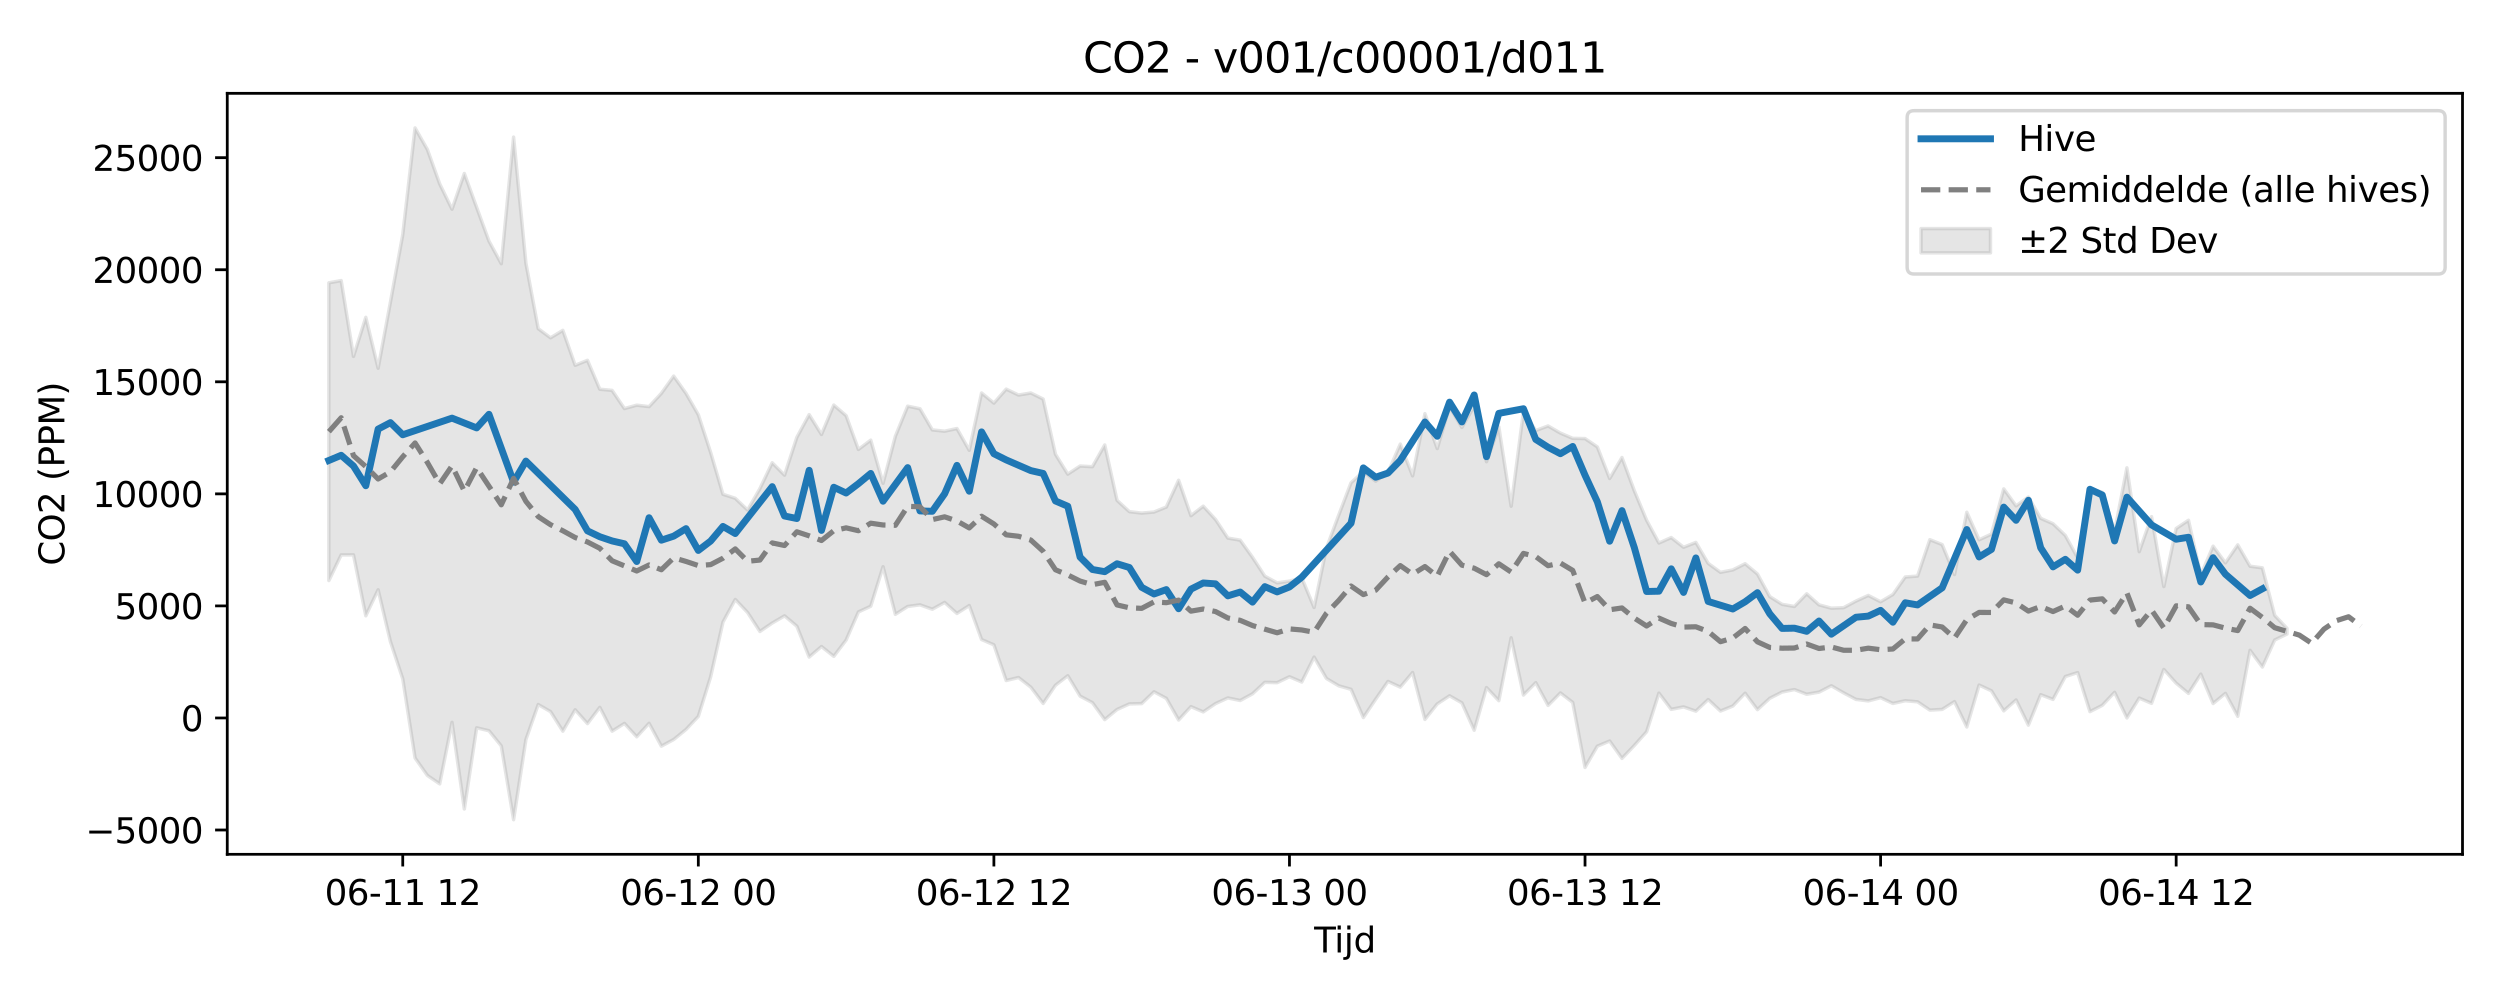 <?xml version="1.0" encoding="utf-8" standalone="no"?>
<!DOCTYPE svg PUBLIC "-//W3C//DTD SVG 1.1//EN"
  "http://www.w3.org/Graphics/SVG/1.1/DTD/svg11.dtd">
<svg xmlns:xlink="http://www.w3.org/1999/xlink" width="720pt" height="288pt" viewBox="0 0 720 288" xmlns="http://www.w3.org/2000/svg" version="1.1">
 <defs>
  <style type="text/css">*{stroke-linejoin: round; stroke-linecap: butt}</style>
 </defs>
 <g id="figure_1">
  <g id="patch_1">
   <path d="M 0 288 
L 720 288 
L 720 0 
L 0 0 
z
" style="fill: #ffffff"/>
  </g>
  <g id="axes_1">
   <g id="patch_2">
    <path d="M 65.45 246.04 
L 709.2 246.04 
L 709.2 26.88 
L 65.45 26.88 
z
" style="fill: #ffffff"/>
   </g>
   <g id="FillBetweenPolyCollection_1">
    <defs>
     <path id="m7cdf969a6c" d="M 94.711 -206.548 
L 94.711 -120.8 
L 98.258 -128.179 
L 101.805 -128.191 
L 105.352 -110.651 
L 108.899 -118.142 
L 112.446 -103.223 
L 115.992 -92.496 
L 119.539 -69.696 
L 123.086 -64.666 
L 126.633 -62.239 
L 130.18 -79.957 
L 133.727 -55.011 
L 137.273 -78.392 
L 140.82 -77.546 
L 144.367 -73.177 
L 147.914 -51.922 
L 151.461 -75.005 
L 155.008 -85.092 
L 158.554 -83.055 
L 162.101 -77.421 
L 165.648 -83.582 
L 169.195 -79.598 
L 172.742 -84.281 
L 176.288 -77.422 
L 179.835 -79.65 
L 183.382 -75.801 
L 186.929 -79.687 
L 190.476 -73.108 
L 194.023 -75.015 
L 197.569 -77.904 
L 201.116 -81.676 
L 204.663 -93.076 
L 208.21 -108.819 
L 211.757 -115.348 
L 215.304 -111.6 
L 218.85 -106.134 
L 222.397 -108.563 
L 225.944 -110.634 
L 229.491 -107.655 
L 233.038 -98.771 
L 236.585 -101.799 
L 240.131 -98.973 
L 243.678 -103.654 
L 247.225 -111.756 
L 250.772 -113.401 
L 254.319 -124.785 
L 257.866 -111.068 
L 261.412 -113.334 
L 264.959 -113.804 
L 268.506 -112.538 
L 272.053 -114.497 
L 275.6 -111.329 
L 279.147 -113.607 
L 282.693 -103.821 
L 286.24 -102.284 
L 289.787 -92.008 
L 293.334 -92.876 
L 296.881 -90.093 
L 300.428 -85.402 
L 303.974 -90.636 
L 307.521 -93.378 
L 311.068 -87.522 
L 314.615 -85.632 
L 318.162 -80.746 
L 321.709 -83.663 
L 325.255 -85.271 
L 328.802 -85.357 
L 332.349 -88.766 
L 335.896 -86.881 
L 339.443 -80.635 
L 342.99 -84.491 
L 346.536 -82.972 
L 350.083 -85.366 
L 353.63 -87 
L 357.177 -86.248 
L 360.724 -88.186 
L 364.271 -91.486 
L 367.817 -91.389 
L 371.364 -93.098 
L 374.911 -91.574 
L 378.458 -98.756 
L 382.005 -92.606 
L 385.552 -90.483 
L 389.098 -89.475 
L 392.645 -81.348 
L 396.192 -86.618 
L 399.739 -91.746 
L 403.286 -90.106 
L 406.833 -94.311 
L 410.379 -80.805 
L 413.926 -85.263 
L 417.473 -87.609 
L 421.02 -85.578 
L 424.567 -77.693 
L 428.114 -89.977 
L 431.66 -86.204 
L 435.207 -104.304 
L 438.754 -87.82 
L 442.301 -91.394 
L 445.848 -84.835 
L 449.395 -88.432 
L 452.941 -85.7 
L 456.488 -66.972 
L 460.035 -73.099 
L 463.582 -74.588 
L 467.129 -69.575 
L 470.676 -73.289 
L 474.222 -77.248 
L 477.769 -88.371 
L 481.316 -83.703 
L 484.863 -84.409 
L 488.41 -83.189 
L 491.957 -86.527 
L 495.503 -83.218 
L 499.05 -84.656 
L 502.597 -88.35 
L 506.144 -83.623 
L 509.691 -86.891 
L 513.238 -88.692 
L 516.784 -89.407 
L 520.331 -88.053 
L 523.878 -88.665 
L 527.425 -90.502 
L 530.972 -88.451 
L 534.519 -86.572 
L 538.065 -86.134 
L 541.612 -87.073 
L 545.159 -85.397 
L 548.706 -86.187 
L 552.253 -85.878 
L 555.8 -83.484 
L 559.346 -83.688 
L 562.893 -85.928 
L 566.44 -78.631 
L 569.987 -90.707 
L 573.534 -89.044 
L 577.081 -83.277 
L 580.627 -86.411 
L 584.174 -79.164 
L 587.721 -87.936 
L 591.268 -86.571 
L 594.815 -93.152 
L 598.362 -94.295 
L 601.908 -83.046 
L 605.455 -84.855 
L 609.002 -88.618 
L 612.549 -81.233 
L 616.096 -86.949 
L 619.642 -85.446 
L 623.189 -95.197 
L 626.736 -91.247 
L 630.283 -88.304 
L 633.83 -93.85 
L 637.377 -85.386 
L 640.923 -88.304 
L 644.47 -81.705 
L 648.017 -100.707 
L 651.564 -95.895 
L 655.111 -103.669 
L 658.658 -105.406 
L 658.658 -107.022 
L 658.658 -107.022 
L 655.111 -110.78 
L 651.564 -124.462 
L 648.017 -124.931 
L 644.47 -131.077 
L 640.923 -125.889 
L 637.377 -130.694 
L 633.83 -122.388 
L 630.283 -138.171 
L 626.736 -135.795 
L 623.189 -119.069 
L 619.642 -139.202 
L 616.096 -129.117 
L 612.549 -153.267 
L 609.002 -134.886 
L 605.455 -146.214 
L 601.908 -147.319 
L 598.362 -127.331 
L 594.815 -133.791 
L 591.268 -137.175 
L 587.721 -138.72 
L 584.174 -144.853 
L 580.627 -142.309 
L 577.081 -147.201 
L 573.534 -134.181 
L 569.987 -132.539 
L 566.44 -140.478 
L 562.893 -122.538 
L 559.346 -131.161 
L 555.8 -132.576 
L 552.253 -122.087 
L 548.706 -121.831 
L 545.159 -116.787 
L 541.612 -114.694 
L 538.065 -116.516 
L 534.519 -114.887 
L 530.972 -112.994 
L 527.425 -112.845 
L 523.878 -113.803 
L 520.331 -116.991 
L 516.784 -113.332 
L 513.238 -113.952 
L 509.691 -116.184 
L 506.144 -122.692 
L 502.597 -125.651 
L 499.05 -123.862 
L 495.503 -123.166 
L 491.957 -125.756 
L 488.41 -131.785 
L 484.863 -130.392 
L 481.316 -133.187 
L 477.769 -131.608 
L 474.222 -138.177 
L 470.676 -146.69 
L 467.129 -156.242 
L 463.582 -150.199 
L 460.035 -159.289 
L 456.488 -161.694 
L 452.941 -161.756 
L 449.395 -163.275 
L 445.848 -165.325 
L 442.301 -164.01 
L 438.754 -169.422 
L 435.207 -142.202 
L 431.66 -165.053 
L 428.114 -155.017 
L 424.567 -171.021 
L 421.02 -164.895 
L 417.473 -170.874 
L 413.926 -158.816 
L 410.379 -168.862 
L 406.833 -150.949 
L 403.286 -160.112 
L 399.739 -151.943 
L 396.192 -149.424 
L 392.645 -152.175 
L 389.098 -148.973 
L 385.552 -139.644 
L 382.005 -130.139 
L 378.458 -113.05 
L 374.911 -121.568 
L 371.364 -120.645 
L 367.817 -120.138 
L 364.271 -122.066 
L 360.724 -127.492 
L 357.177 -132.432 
L 353.63 -133.031 
L 350.083 -138.377 
L 346.536 -142.223 
L 342.99 -139.486 
L 339.443 -149.693 
L 335.896 -141.977 
L 332.349 -140.536 
L 328.802 -140.228 
L 325.255 -140.643 
L 321.709 -143.904 
L 318.162 -159.85 
L 314.615 -153.591 
L 311.068 -153.787 
L 307.521 -151.448 
L 303.974 -157.179 
L 300.428 -173.07 
L 296.881 -174.824 
L 293.334 -174.232 
L 289.787 -175.935 
L 286.24 -171.914 
L 282.693 -174.825 
L 279.147 -158.313 
L 275.6 -164.585 
L 272.053 -163.812 
L 268.506 -164.189 
L 264.959 -170.283 
L 261.412 -171.023 
L 257.866 -162.359 
L 254.319 -148.821 
L 250.772 -161.242 
L 247.225 -158.556 
L 243.678 -168.297 
L 240.131 -171.347 
L 236.585 -162.874 
L 233.038 -168.583 
L 229.491 -162.036 
L 225.944 -151.157 
L 222.397 -154.72 
L 218.85 -147.27 
L 215.304 -141.106 
L 211.757 -144.491 
L 208.21 -145.648 
L 204.663 -157.707 
L 201.116 -168.566 
L 197.569 -174.713 
L 194.023 -179.682 
L 190.476 -174.726 
L 186.929 -170.892 
L 183.382 -171.31 
L 179.835 -170.341 
L 176.288 -175.572 
L 172.742 -175.903 
L 169.195 -184.232 
L 165.648 -182.8 
L 162.101 -192.86 
L 158.554 -190.712 
L 155.008 -193.347 
L 151.461 -212.213 
L 147.914 -248.52 
L 144.367 -212.056 
L 140.82 -218.574 
L 137.273 -228.282 
L 133.727 -238.042 
L 130.18 -227.746 
L 126.633 -235.054 
L 123.086 -244.946 
L 119.539 -251.158 
L 115.992 -220.424 
L 112.446 -201.003 
L 108.899 -181.959 
L 105.352 -196.606 
L 101.805 -185.353 
L 98.258 -207.194 
L 94.711 -206.548 
z
" style="stroke: #808080; stroke-opacity: 0.2"/>
    </defs>
    <g clip-path="url(#p8b5af8d4a7)">
     <use xlink:href="#m7cdf969a6c" x="0" y="288" style="fill: #808080; fill-opacity: 0.2; stroke: #808080; stroke-opacity: 0.2"/>
    </g>
   </g>
   <g id="matplotlib.axis_1">
    <g id="xtick_1">
     <g id="line2d_1">
      <defs>
       <path id="mde2d98ee9d" d="M 0 0 
L 0 3.5 
" style="stroke: #000000; stroke-width: 0.8"/>
      </defs>
      <g>
       <use xlink:href="#mde2d98ee9d" x="115.992" y="246.04" style="stroke: #000000; stroke-width: 0.8"/>
      </g>
     </g>
     <g id="text_1">
      <!-- 06-11 12 -->
      <g transform="translate(93.512 260.638) scale(0.1 -0.1)">
       <defs>
        <path id="DejaVuSans-30" d="M 2034 4250 
Q 1547 4250 1301 3770 
Q 1056 3291 1056 2328 
Q 1056 1369 1301 889 
Q 1547 409 2034 409 
Q 2525 409 2770 889 
Q 3016 1369 3016 2328 
Q 3016 3291 2770 3770 
Q 2525 4250 2034 4250 
z
M 2034 4750 
Q 2819 4750 3233 4129 
Q 3647 3509 3647 2328 
Q 3647 1150 3233 529 
Q 2819 -91 2034 -91 
Q 1250 -91 836 529 
Q 422 1150 422 2328 
Q 422 3509 836 4129 
Q 1250 4750 2034 4750 
z
" transform="scale(0.016)"/>
        <path id="DejaVuSans-36" d="M 2113 2584 
Q 1688 2584 1439 2293 
Q 1191 2003 1191 1497 
Q 1191 994 1439 701 
Q 1688 409 2113 409 
Q 2538 409 2786 701 
Q 3034 994 3034 1497 
Q 3034 2003 2786 2293 
Q 2538 2584 2113 2584 
z
M 3366 4563 
L 3366 3988 
Q 3128 4100 2886 4159 
Q 2644 4219 2406 4219 
Q 1781 4219 1451 3797 
Q 1122 3375 1075 2522 
Q 1259 2794 1537 2939 
Q 1816 3084 2150 3084 
Q 2853 3084 3261 2657 
Q 3669 2231 3669 1497 
Q 3669 778 3244 343 
Q 2819 -91 2113 -91 
Q 1303 -91 875 529 
Q 447 1150 447 2328 
Q 447 3434 972 4092 
Q 1497 4750 2381 4750 
Q 2619 4750 2861 4703 
Q 3103 4656 3366 4563 
z
" transform="scale(0.016)"/>
        <path id="DejaVuSans-2d" d="M 313 2009 
L 1997 2009 
L 1997 1497 
L 313 1497 
L 313 2009 
z
" transform="scale(0.016)"/>
        <path id="DejaVuSans-31" d="M 794 531 
L 1825 531 
L 1825 4091 
L 703 3866 
L 703 4441 
L 1819 4666 
L 2450 4666 
L 2450 531 
L 3481 531 
L 3481 0 
L 794 0 
L 794 531 
z
" transform="scale(0.016)"/>
        <path id="DejaVuSans-20" transform="scale(0.016)"/>
        <path id="DejaVuSans-32" d="M 1228 531 
L 3431 531 
L 3431 0 
L 469 0 
L 469 531 
Q 828 903 1448 1529 
Q 2069 2156 2228 2338 
Q 2531 2678 2651 2914 
Q 2772 3150 2772 3378 
Q 2772 3750 2511 3984 
Q 2250 4219 1831 4219 
Q 1534 4219 1204 4116 
Q 875 4013 500 3803 
L 500 4441 
Q 881 4594 1212 4672 
Q 1544 4750 1819 4750 
Q 2544 4750 2975 4387 
Q 3406 4025 3406 3419 
Q 3406 3131 3298 2873 
Q 3191 2616 2906 2266 
Q 2828 2175 2409 1742 
Q 1991 1309 1228 531 
z
" transform="scale(0.016)"/>
       </defs>
       <use xlink:href="#DejaVuSans-30"/>
       <use xlink:href="#DejaVuSans-36" transform="translate(63.623 0)"/>
       <use xlink:href="#DejaVuSans-2d" transform="translate(127.246 0)"/>
       <use xlink:href="#DejaVuSans-31" transform="translate(163.33 0)"/>
       <use xlink:href="#DejaVuSans-31" transform="translate(226.953 0)"/>
       <use xlink:href="#DejaVuSans-20" transform="translate(290.576 0)"/>
       <use xlink:href="#DejaVuSans-31" transform="translate(322.363 0)"/>
       <use xlink:href="#DejaVuSans-32" transform="translate(385.986 0)"/>
      </g>
     </g>
    </g>
    <g id="xtick_2">
     <g id="line2d_2">
      <g>
       <use xlink:href="#mde2d98ee9d" x="201.116" y="246.04" style="stroke: #000000; stroke-width: 0.8"/>
      </g>
     </g>
     <g id="text_2">
      <!-- 06-12 00 -->
      <g transform="translate(178.636 260.638) scale(0.1 -0.1)">
       <use xlink:href="#DejaVuSans-30"/>
       <use xlink:href="#DejaVuSans-36" transform="translate(63.623 0)"/>
       <use xlink:href="#DejaVuSans-2d" transform="translate(127.246 0)"/>
       <use xlink:href="#DejaVuSans-31" transform="translate(163.33 0)"/>
       <use xlink:href="#DejaVuSans-32" transform="translate(226.953 0)"/>
       <use xlink:href="#DejaVuSans-20" transform="translate(290.576 0)"/>
       <use xlink:href="#DejaVuSans-30" transform="translate(322.363 0)"/>
       <use xlink:href="#DejaVuSans-30" transform="translate(385.986 0)"/>
      </g>
     </g>
    </g>
    <g id="xtick_3">
     <g id="line2d_3">
      <g>
       <use xlink:href="#mde2d98ee9d" x="286.24" y="246.04" style="stroke: #000000; stroke-width: 0.8"/>
      </g>
     </g>
     <g id="text_3">
      <!-- 06-12 12 -->
      <g transform="translate(263.76 260.638) scale(0.1 -0.1)">
       <use xlink:href="#DejaVuSans-30"/>
       <use xlink:href="#DejaVuSans-36" transform="translate(63.623 0)"/>
       <use xlink:href="#DejaVuSans-2d" transform="translate(127.246 0)"/>
       <use xlink:href="#DejaVuSans-31" transform="translate(163.33 0)"/>
       <use xlink:href="#DejaVuSans-32" transform="translate(226.953 0)"/>
       <use xlink:href="#DejaVuSans-20" transform="translate(290.576 0)"/>
       <use xlink:href="#DejaVuSans-31" transform="translate(322.363 0)"/>
       <use xlink:href="#DejaVuSans-32" transform="translate(385.986 0)"/>
      </g>
     </g>
    </g>
    <g id="xtick_4">
     <g id="line2d_4">
      <g>
       <use xlink:href="#mde2d98ee9d" x="371.364" y="246.04" style="stroke: #000000; stroke-width: 0.8"/>
      </g>
     </g>
     <g id="text_4">
      <!-- 06-13 00 -->
      <g transform="translate(348.884 260.638) scale(0.1 -0.1)">
       <defs>
        <path id="DejaVuSans-33" d="M 2597 2516 
Q 3050 2419 3304 2112 
Q 3559 1806 3559 1356 
Q 3559 666 3084 287 
Q 2609 -91 1734 -91 
Q 1441 -91 1130 -33 
Q 819 25 488 141 
L 488 750 
Q 750 597 1062 519 
Q 1375 441 1716 441 
Q 2309 441 2620 675 
Q 2931 909 2931 1356 
Q 2931 1769 2642 2001 
Q 2353 2234 1838 2234 
L 1294 2234 
L 1294 2753 
L 1863 2753 
Q 2328 2753 2575 2939 
Q 2822 3125 2822 3475 
Q 2822 3834 2567 4026 
Q 2313 4219 1838 4219 
Q 1578 4219 1281 4162 
Q 984 4106 628 3988 
L 628 4550 
Q 988 4650 1302 4700 
Q 1616 4750 1894 4750 
Q 2613 4750 3031 4423 
Q 3450 4097 3450 3541 
Q 3450 3153 3228 2886 
Q 3006 2619 2597 2516 
z
" transform="scale(0.016)"/>
       </defs>
       <use xlink:href="#DejaVuSans-30"/>
       <use xlink:href="#DejaVuSans-36" transform="translate(63.623 0)"/>
       <use xlink:href="#DejaVuSans-2d" transform="translate(127.246 0)"/>
       <use xlink:href="#DejaVuSans-31" transform="translate(163.33 0)"/>
       <use xlink:href="#DejaVuSans-33" transform="translate(226.953 0)"/>
       <use xlink:href="#DejaVuSans-20" transform="translate(290.576 0)"/>
       <use xlink:href="#DejaVuSans-30" transform="translate(322.363 0)"/>
       <use xlink:href="#DejaVuSans-30" transform="translate(385.986 0)"/>
      </g>
     </g>
    </g>
    <g id="xtick_5">
     <g id="line2d_5">
      <g>
       <use xlink:href="#mde2d98ee9d" x="456.488" y="246.04" style="stroke: #000000; stroke-width: 0.8"/>
      </g>
     </g>
     <g id="text_5">
      <!-- 06-13 12 -->
      <g transform="translate(434.008 260.638) scale(0.1 -0.1)">
       <use xlink:href="#DejaVuSans-30"/>
       <use xlink:href="#DejaVuSans-36" transform="translate(63.623 0)"/>
       <use xlink:href="#DejaVuSans-2d" transform="translate(127.246 0)"/>
       <use xlink:href="#DejaVuSans-31" transform="translate(163.33 0)"/>
       <use xlink:href="#DejaVuSans-33" transform="translate(226.953 0)"/>
       <use xlink:href="#DejaVuSans-20" transform="translate(290.576 0)"/>
       <use xlink:href="#DejaVuSans-31" transform="translate(322.363 0)"/>
       <use xlink:href="#DejaVuSans-32" transform="translate(385.986 0)"/>
      </g>
     </g>
    </g>
    <g id="xtick_6">
     <g id="line2d_6">
      <g>
       <use xlink:href="#mde2d98ee9d" x="541.612" y="246.04" style="stroke: #000000; stroke-width: 0.8"/>
      </g>
     </g>
     <g id="text_6">
      <!-- 06-14 00 -->
      <g transform="translate(519.132 260.638) scale(0.1 -0.1)">
       <defs>
        <path id="DejaVuSans-34" d="M 2419 4116 
L 825 1625 
L 2419 1625 
L 2419 4116 
z
M 2253 4666 
L 3047 4666 
L 3047 1625 
L 3713 1625 
L 3713 1100 
L 3047 1100 
L 3047 0 
L 2419 0 
L 2419 1100 
L 313 1100 
L 313 1709 
L 2253 4666 
z
" transform="scale(0.016)"/>
       </defs>
       <use xlink:href="#DejaVuSans-30"/>
       <use xlink:href="#DejaVuSans-36" transform="translate(63.623 0)"/>
       <use xlink:href="#DejaVuSans-2d" transform="translate(127.246 0)"/>
       <use xlink:href="#DejaVuSans-31" transform="translate(163.33 0)"/>
       <use xlink:href="#DejaVuSans-34" transform="translate(226.953 0)"/>
       <use xlink:href="#DejaVuSans-20" transform="translate(290.576 0)"/>
       <use xlink:href="#DejaVuSans-30" transform="translate(322.363 0)"/>
       <use xlink:href="#DejaVuSans-30" transform="translate(385.986 0)"/>
      </g>
     </g>
    </g>
    <g id="xtick_7">
     <g id="line2d_7">
      <g>
       <use xlink:href="#mde2d98ee9d" x="626.736" y="246.04" style="stroke: #000000; stroke-width: 0.8"/>
      </g>
     </g>
     <g id="text_7">
      <!-- 06-14 12 -->
      <g transform="translate(604.256 260.638) scale(0.1 -0.1)">
       <use xlink:href="#DejaVuSans-30"/>
       <use xlink:href="#DejaVuSans-36" transform="translate(63.623 0)"/>
       <use xlink:href="#DejaVuSans-2d" transform="translate(127.246 0)"/>
       <use xlink:href="#DejaVuSans-31" transform="translate(163.33 0)"/>
       <use xlink:href="#DejaVuSans-34" transform="translate(226.953 0)"/>
       <use xlink:href="#DejaVuSans-20" transform="translate(290.576 0)"/>
       <use xlink:href="#DejaVuSans-31" transform="translate(322.363 0)"/>
       <use xlink:href="#DejaVuSans-32" transform="translate(385.986 0)"/>
      </g>
     </g>
    </g>
    <g id="text_8">
     <!-- Tijd -->
     <g transform="translate(378.475 274.317) scale(0.1 -0.1)">
      <defs>
       <path id="DejaVuSans-54" d="M -19 4666 
L 3928 4666 
L 3928 4134 
L 2272 4134 
L 2272 0 
L 1638 0 
L 1638 4134 
L -19 4134 
L -19 4666 
z
" transform="scale(0.016)"/>
       <path id="DejaVuSans-69" d="M 603 3500 
L 1178 3500 
L 1178 0 
L 603 0 
L 603 3500 
z
M 603 4863 
L 1178 4863 
L 1178 4134 
L 603 4134 
L 603 4863 
z
" transform="scale(0.016)"/>
       <path id="DejaVuSans-6a" d="M 603 3500 
L 1178 3500 
L 1178 -63 
Q 1178 -731 923 -1031 
Q 669 -1331 103 -1331 
L -116 -1331 
L -116 -844 
L 38 -844 
Q 366 -844 484 -692 
Q 603 -541 603 -63 
L 603 3500 
z
M 603 4863 
L 1178 4863 
L 1178 4134 
L 603 4134 
L 603 4863 
z
" transform="scale(0.016)"/>
       <path id="DejaVuSans-64" d="M 2906 2969 
L 2906 4863 
L 3481 4863 
L 3481 0 
L 2906 0 
L 2906 525 
Q 2725 213 2448 61 
Q 2172 -91 1784 -91 
Q 1150 -91 751 415 
Q 353 922 353 1747 
Q 353 2572 751 3078 
Q 1150 3584 1784 3584 
Q 2172 3584 2448 3432 
Q 2725 3281 2906 2969 
z
M 947 1747 
Q 947 1113 1208 752 
Q 1469 391 1925 391 
Q 2381 391 2643 752 
Q 2906 1113 2906 1747 
Q 2906 2381 2643 2742 
Q 2381 3103 1925 3103 
Q 1469 3103 1208 2742 
Q 947 2381 947 1747 
z
" transform="scale(0.016)"/>
      </defs>
      <use xlink:href="#DejaVuSans-54"/>
      <use xlink:href="#DejaVuSans-69" transform="translate(57.959 0)"/>
      <use xlink:href="#DejaVuSans-6a" transform="translate(85.742 0)"/>
      <use xlink:href="#DejaVuSans-64" transform="translate(113.525 0)"/>
     </g>
    </g>
   </g>
   <g id="matplotlib.axis_2">
    <g id="ytick_1">
     <g id="line2d_8">
      <defs>
       <path id="mccee3421be" d="M 0 0 
L -3.5 0 
" style="stroke: #000000; stroke-width: 0.8"/>
      </defs>
      <g>
       <use xlink:href="#mccee3421be" x="65.45" y="239.047" style="stroke: #000000; stroke-width: 0.8"/>
      </g>
     </g>
     <g id="text_9">
      <!-- −5000 -->
      <g transform="translate(24.62 242.846) scale(0.1 -0.1)">
       <defs>
        <path id="DejaVuSans-2212" d="M 678 2272 
L 4684 2272 
L 4684 1741 
L 678 1741 
L 678 2272 
z
" transform="scale(0.016)"/>
        <path id="DejaVuSans-35" d="M 691 4666 
L 3169 4666 
L 3169 4134 
L 1269 4134 
L 1269 2991 
Q 1406 3038 1543 3061 
Q 1681 3084 1819 3084 
Q 2600 3084 3056 2656 
Q 3513 2228 3513 1497 
Q 3513 744 3044 326 
Q 2575 -91 1722 -91 
Q 1428 -91 1123 -41 
Q 819 9 494 109 
L 494 744 
Q 775 591 1075 516 
Q 1375 441 1709 441 
Q 2250 441 2565 725 
Q 2881 1009 2881 1497 
Q 2881 1984 2565 2268 
Q 2250 2553 1709 2553 
Q 1456 2553 1204 2497 
Q 953 2441 691 2322 
L 691 4666 
z
" transform="scale(0.016)"/>
       </defs>
       <use xlink:href="#DejaVuSans-2212"/>
       <use xlink:href="#DejaVuSans-35" transform="translate(83.789 0)"/>
       <use xlink:href="#DejaVuSans-30" transform="translate(147.412 0)"/>
       <use xlink:href="#DejaVuSans-30" transform="translate(211.035 0)"/>
       <use xlink:href="#DejaVuSans-30" transform="translate(274.658 0)"/>
      </g>
     </g>
    </g>
    <g id="ytick_2">
     <g id="line2d_9">
      <g>
       <use xlink:href="#mccee3421be" x="65.45" y="206.774" style="stroke: #000000; stroke-width: 0.8"/>
      </g>
     </g>
     <g id="text_10">
      <!-- 0 -->
      <g transform="translate(52.087 210.573) scale(0.1 -0.1)">
       <use xlink:href="#DejaVuSans-30"/>
      </g>
     </g>
    </g>
    <g id="ytick_3">
     <g id="line2d_10">
      <g>
       <use xlink:href="#mccee3421be" x="65.45" y="174.5" style="stroke: #000000; stroke-width: 0.8"/>
      </g>
     </g>
     <g id="text_11">
      <!-- 5000 -->
      <g transform="translate(33 178.299) scale(0.1 -0.1)">
       <use xlink:href="#DejaVuSans-35"/>
       <use xlink:href="#DejaVuSans-30" transform="translate(63.623 0)"/>
       <use xlink:href="#DejaVuSans-30" transform="translate(127.246 0)"/>
       <use xlink:href="#DejaVuSans-30" transform="translate(190.869 0)"/>
      </g>
     </g>
    </g>
    <g id="ytick_4">
     <g id="line2d_11">
      <g>
       <use xlink:href="#mccee3421be" x="65.45" y="142.227" style="stroke: #000000; stroke-width: 0.8"/>
      </g>
     </g>
     <g id="text_12">
      <!-- 10000 -->
      <g transform="translate(26.637 146.026) scale(0.1 -0.1)">
       <use xlink:href="#DejaVuSans-31"/>
       <use xlink:href="#DejaVuSans-30" transform="translate(63.623 0)"/>
       <use xlink:href="#DejaVuSans-30" transform="translate(127.246 0)"/>
       <use xlink:href="#DejaVuSans-30" transform="translate(190.869 0)"/>
       <use xlink:href="#DejaVuSans-30" transform="translate(254.492 0)"/>
      </g>
     </g>
    </g>
    <g id="ytick_5">
     <g id="line2d_12">
      <g>
       <use xlink:href="#mccee3421be" x="65.45" y="109.953" style="stroke: #000000; stroke-width: 0.8"/>
      </g>
     </g>
     <g id="text_13">
      <!-- 15000 -->
      <g transform="translate(26.637 113.752) scale(0.1 -0.1)">
       <use xlink:href="#DejaVuSans-31"/>
       <use xlink:href="#DejaVuSans-35" transform="translate(63.623 0)"/>
       <use xlink:href="#DejaVuSans-30" transform="translate(127.246 0)"/>
       <use xlink:href="#DejaVuSans-30" transform="translate(190.869 0)"/>
       <use xlink:href="#DejaVuSans-30" transform="translate(254.492 0)"/>
      </g>
     </g>
    </g>
    <g id="ytick_6">
     <g id="line2d_13">
      <g>
       <use xlink:href="#mccee3421be" x="65.45" y="77.679" style="stroke: #000000; stroke-width: 0.8"/>
      </g>
     </g>
     <g id="text_14">
      <!-- 20000 -->
      <g transform="translate(26.637 81.479) scale(0.1 -0.1)">
       <use xlink:href="#DejaVuSans-32"/>
       <use xlink:href="#DejaVuSans-30" transform="translate(63.623 0)"/>
       <use xlink:href="#DejaVuSans-30" transform="translate(127.246 0)"/>
       <use xlink:href="#DejaVuSans-30" transform="translate(190.869 0)"/>
       <use xlink:href="#DejaVuSans-30" transform="translate(254.492 0)"/>
      </g>
     </g>
    </g>
    <g id="ytick_7">
     <g id="line2d_14">
      <g>
       <use xlink:href="#mccee3421be" x="65.45" y="45.406" style="stroke: #000000; stroke-width: 0.8"/>
      </g>
     </g>
     <g id="text_15">
      <!-- 25000 -->
      <g transform="translate(26.637 49.205) scale(0.1 -0.1)">
       <use xlink:href="#DejaVuSans-32"/>
       <use xlink:href="#DejaVuSans-35" transform="translate(63.623 0)"/>
       <use xlink:href="#DejaVuSans-30" transform="translate(127.246 0)"/>
       <use xlink:href="#DejaVuSans-30" transform="translate(190.869 0)"/>
       <use xlink:href="#DejaVuSans-30" transform="translate(254.492 0)"/>
      </g>
     </g>
    </g>
    <g id="text_16">
     <!-- CO2 (PPM) -->
     <g transform="translate(18.541 162.903) rotate(-90) scale(0.1 -0.1)">
      <defs>
       <path id="DejaVuSans-43" d="M 4122 4306 
L 4122 3641 
Q 3803 3938 3442 4084 
Q 3081 4231 2675 4231 
Q 1875 4231 1450 3742 
Q 1025 3253 1025 2328 
Q 1025 1406 1450 917 
Q 1875 428 2675 428 
Q 3081 428 3442 575 
Q 3803 722 4122 1019 
L 4122 359 
Q 3791 134 3420 21 
Q 3050 -91 2638 -91 
Q 1578 -91 968 557 
Q 359 1206 359 2328 
Q 359 3453 968 4101 
Q 1578 4750 2638 4750 
Q 3056 4750 3426 4639 
Q 3797 4528 4122 4306 
z
" transform="scale(0.016)"/>
       <path id="DejaVuSans-4f" d="M 2522 4238 
Q 1834 4238 1429 3725 
Q 1025 3213 1025 2328 
Q 1025 1447 1429 934 
Q 1834 422 2522 422 
Q 3209 422 3611 934 
Q 4013 1447 4013 2328 
Q 4013 3213 3611 3725 
Q 3209 4238 2522 4238 
z
M 2522 4750 
Q 3503 4750 4090 4092 
Q 4678 3434 4678 2328 
Q 4678 1225 4090 567 
Q 3503 -91 2522 -91 
Q 1538 -91 948 565 
Q 359 1222 359 2328 
Q 359 3434 948 4092 
Q 1538 4750 2522 4750 
z
" transform="scale(0.016)"/>
       <path id="DejaVuSans-28" d="M 1984 4856 
Q 1566 4138 1362 3434 
Q 1159 2731 1159 2009 
Q 1159 1288 1364 580 
Q 1569 -128 1984 -844 
L 1484 -844 
Q 1016 -109 783 600 
Q 550 1309 550 2009 
Q 550 2706 781 3412 
Q 1013 4119 1484 4856 
L 1984 4856 
z
" transform="scale(0.016)"/>
       <path id="DejaVuSans-50" d="M 1259 4147 
L 1259 2394 
L 2053 2394 
Q 2494 2394 2734 2622 
Q 2975 2850 2975 3272 
Q 2975 3691 2734 3919 
Q 2494 4147 2053 4147 
L 1259 4147 
z
M 628 4666 
L 2053 4666 
Q 2838 4666 3239 4311 
Q 3641 3956 3641 3272 
Q 3641 2581 3239 2228 
Q 2838 1875 2053 1875 
L 1259 1875 
L 1259 0 
L 628 0 
L 628 4666 
z
" transform="scale(0.016)"/>
       <path id="DejaVuSans-4d" d="M 628 4666 
L 1569 4666 
L 2759 1491 
L 3956 4666 
L 4897 4666 
L 4897 0 
L 4281 0 
L 4281 4097 
L 3078 897 
L 2444 897 
L 1241 4097 
L 1241 0 
L 628 0 
L 628 4666 
z
" transform="scale(0.016)"/>
       <path id="DejaVuSans-29" d="M 513 4856 
L 1013 4856 
Q 1481 4119 1714 3412 
Q 1947 2706 1947 2009 
Q 1947 1309 1714 600 
Q 1481 -109 1013 -844 
L 513 -844 
Q 928 -128 1133 580 
Q 1338 1288 1338 2009 
Q 1338 2731 1133 3434 
Q 928 4138 513 4856 
z
" transform="scale(0.016)"/>
      </defs>
      <use xlink:href="#DejaVuSans-43"/>
      <use xlink:href="#DejaVuSans-4f" transform="translate(69.824 0)"/>
      <use xlink:href="#DejaVuSans-32" transform="translate(148.535 0)"/>
      <use xlink:href="#DejaVuSans-20" transform="translate(212.158 0)"/>
      <use xlink:href="#DejaVuSans-28" transform="translate(243.945 0)"/>
      <use xlink:href="#DejaVuSans-50" transform="translate(282.959 0)"/>
      <use xlink:href="#DejaVuSans-50" transform="translate(343.262 0)"/>
      <use xlink:href="#DejaVuSans-4d" transform="translate(403.564 0)"/>
      <use xlink:href="#DejaVuSans-29" transform="translate(489.844 0)"/>
     </g>
    </g>
   </g>
   <g id="line2d_15">
    <path d="M 94.711 132.615 
L 98.258 131.129 
L 101.805 134.216 
L 105.352 139.888 
L 108.899 123.581 
L 112.446 121.716 
L 115.992 125.212 
L 130.18 120.423 
L 137.273 123.234 
L 140.82 119.325 
L 147.914 138.844 
L 151.461 132.796 
L 165.648 146.719 
L 169.195 152.883 
L 172.742 154.583 
L 176.288 155.79 
L 179.835 156.61 
L 183.382 161.715 
L 186.929 149.114 
L 190.476 155.571 
L 194.023 154.409 
L 197.569 152.246 
L 201.116 158.525 
L 204.663 155.82 
L 208.21 151.614 
L 211.757 153.658 
L 222.397 140.158 
L 225.944 148.607 
L 229.491 149.336 
L 233.038 135.456 
L 236.585 152.751 
L 240.131 140.329 
L 243.678 141.988 
L 247.225 139.292 
L 250.772 136.353 
L 254.319 144.347 
L 261.412 134.678 
L 264.959 147.148 
L 268.506 147.248 
L 272.053 142.194 
L 275.6 134.029 
L 279.147 141.465 
L 282.693 124.389 
L 286.24 130.676 
L 289.787 132.454 
L 296.881 135.533 
L 300.428 136.348 
L 303.974 144.277 
L 307.521 145.8 
L 311.068 160.451 
L 314.615 164.015 
L 318.162 164.639 
L 321.709 162.365 
L 325.255 163.44 
L 328.802 169.139 
L 332.349 171.066 
L 335.896 169.808 
L 339.443 175.311 
L 342.99 169.676 
L 346.536 167.897 
L 350.083 168.153 
L 353.63 171.604 
L 357.177 170.509 
L 360.724 173.409 
L 364.271 168.953 
L 367.817 170.468 
L 371.364 169.044 
L 374.911 166.234 
L 389.098 150.676 
L 392.645 134.756 
L 396.192 137.45 
L 399.739 136.237 
L 403.286 132.599 
L 410.379 121.539 
L 413.926 125.638 
L 417.473 115.82 
L 421.02 121.52 
L 424.567 113.761 
L 428.114 131.531 
L 431.66 119.048 
L 438.754 117.718 
L 442.301 126.548 
L 445.848 128.807 
L 449.395 130.666 
L 452.941 128.578 
L 456.488 136.872 
L 460.035 144.524 
L 463.582 155.867 
L 467.129 147.063 
L 470.676 157.682 
L 474.222 170.35 
L 477.769 170.266 
L 481.316 163.826 
L 484.863 170.614 
L 488.41 160.687 
L 491.957 173.216 
L 499.05 175.391 
L 502.597 173.319 
L 506.144 170.692 
L 509.691 176.772 
L 513.238 180.985 
L 516.784 180.916 
L 520.331 181.82 
L 523.878 178.855 
L 527.425 182.646 
L 534.519 177.766 
L 538.065 177.439 
L 541.612 175.787 
L 545.159 179.197 
L 548.706 173.599 
L 552.253 174.219 
L 559.346 169.294 
L 566.44 152.509 
L 569.987 160.401 
L 573.534 158.228 
L 577.081 146.054 
L 580.627 149.843 
L 584.174 144.089 
L 587.721 157.776 
L 591.268 163.258 
L 594.815 161.084 
L 598.362 164.196 
L 601.908 140.91 
L 605.455 142.569 
L 609.002 155.788 
L 612.549 143.188 
L 619.642 151.166 
L 626.736 155.297 
L 630.283 154.733 
L 633.83 167.606 
L 637.377 160.622 
L 640.923 165.373 
L 648.017 171.505 
L 651.564 169.575 
L 651.564 169.575 
" clip-path="url(#p8b5af8d4a7)" style="fill: none; stroke: #1f77b4; stroke-width: 2; stroke-linecap: square"/>
   </g>
   <g id="line2d_16">
    <path d="M 94.711 124.326 
L 98.258 120.314 
L 101.805 131.228 
L 105.352 134.372 
L 108.899 137.95 
L 112.446 135.887 
L 115.992 131.54 
L 119.539 127.573 
L 123.086 133.194 
L 126.633 139.353 
L 130.18 134.149 
L 133.727 141.473 
L 137.273 134.663 
L 144.367 145.384 
L 147.914 137.779 
L 151.461 144.391 
L 155.008 148.78 
L 158.554 151.116 
L 162.101 152.86 
L 165.648 154.809 
L 169.195 156.085 
L 172.742 157.908 
L 176.288 161.503 
L 183.382 164.445 
L 186.929 162.711 
L 190.476 164.083 
L 194.023 160.652 
L 197.569 161.692 
L 201.116 162.879 
L 204.663 162.608 
L 208.21 160.767 
L 211.757 158.081 
L 215.304 161.647 
L 218.85 161.298 
L 222.397 156.359 
L 225.944 157.105 
L 229.491 153.155 
L 233.038 154.323 
L 236.585 155.664 
L 240.131 152.84 
L 243.678 152.024 
L 247.225 152.844 
L 250.772 150.679 
L 254.319 151.197 
L 257.866 151.286 
L 261.412 145.822 
L 264.959 145.956 
L 268.506 149.637 
L 272.053 148.846 
L 275.6 150.043 
L 279.147 152.04 
L 282.693 148.677 
L 286.24 150.901 
L 289.787 154.028 
L 293.334 154.446 
L 296.881 155.541 
L 300.428 158.764 
L 303.974 164.092 
L 307.521 165.587 
L 311.068 167.345 
L 314.615 168.388 
L 318.162 167.702 
L 321.709 174.217 
L 325.255 175.043 
L 328.802 175.207 
L 332.349 173.349 
L 335.896 173.571 
L 339.443 172.836 
L 342.99 176.011 
L 346.536 175.403 
L 350.083 176.129 
L 353.63 177.985 
L 357.177 178.66 
L 360.724 180.161 
L 367.817 182.236 
L 371.364 181.128 
L 374.911 181.429 
L 378.458 182.097 
L 382.005 176.628 
L 385.552 172.937 
L 389.098 168.776 
L 392.645 171.239 
L 396.192 169.979 
L 399.739 166.155 
L 403.286 162.891 
L 406.833 165.37 
L 410.379 163.166 
L 413.926 165.96 
L 417.473 158.759 
L 421.02 162.764 
L 424.567 163.643 
L 428.114 165.503 
L 431.66 162.371 
L 435.207 164.747 
L 438.754 159.379 
L 442.301 160.298 
L 445.848 162.92 
L 449.395 162.147 
L 452.941 164.272 
L 456.488 173.667 
L 460.035 171.806 
L 463.582 175.606 
L 467.129 175.091 
L 470.676 178.01 
L 474.222 180.288 
L 477.769 178.011 
L 481.316 179.555 
L 484.863 180.599 
L 488.41 180.513 
L 491.957 181.859 
L 495.503 184.808 
L 499.05 183.741 
L 502.597 180.999 
L 506.144 184.842 
L 509.691 186.463 
L 513.238 186.678 
L 516.784 186.63 
L 520.331 185.478 
L 523.878 186.766 
L 527.425 186.327 
L 530.972 187.277 
L 534.519 187.27 
L 538.065 186.675 
L 541.612 187.117 
L 545.159 186.908 
L 548.706 183.991 
L 552.253 184.018 
L 555.8 179.97 
L 559.346 180.575 
L 562.893 183.767 
L 566.44 178.446 
L 569.987 176.377 
L 573.534 176.387 
L 577.081 172.761 
L 580.627 173.64 
L 584.174 175.991 
L 587.721 174.672 
L 591.268 176.127 
L 594.815 174.528 
L 598.362 177.187 
L 601.908 172.818 
L 605.455 172.466 
L 609.002 176.248 
L 612.549 170.75 
L 616.096 179.967 
L 619.642 175.676 
L 623.189 180.867 
L 626.736 174.479 
L 630.283 174.762 
L 633.83 179.881 
L 637.377 179.96 
L 640.923 180.903 
L 644.47 181.609 
L 648.017 175.181 
L 651.564 177.821 
L 655.111 180.776 
L 662.204 182.907 
L 665.751 185.254 
L 669.298 181.185 
L 672.845 178.764 
L 676.392 177.627 
L 679.939 180.309 
L 679.939 180.309 
" clip-path="url(#p8b5af8d4a7)" style="fill: none; stroke-dasharray: 5.55,2.4; stroke-dashoffset: 0; stroke: #808080; stroke-width: 1.5"/>
   </g>
   <g id="patch_3">
    <path d="M 65.45 246.04 
L 65.45 26.88 
" style="fill: none; stroke: #000000; stroke-width: 0.8; stroke-linejoin: miter; stroke-linecap: square"/>
   </g>
   <g id="patch_4">
    <path d="M 709.2 246.04 
L 709.2 26.88 
" style="fill: none; stroke: #000000; stroke-width: 0.8; stroke-linejoin: miter; stroke-linecap: square"/>
   </g>
   <g id="patch_5">
    <path d="M 65.45 246.04 
L 709.2 246.04 
" style="fill: none; stroke: #000000; stroke-width: 0.8; stroke-linejoin: miter; stroke-linecap: square"/>
   </g>
   <g id="patch_6">
    <path d="M 65.45 26.88 
L 709.2 26.88 
" style="fill: none; stroke: #000000; stroke-width: 0.8; stroke-linejoin: miter; stroke-linecap: square"/>
   </g>
   <g id="text_17">
    <!-- CO2 - v001/c00001/d011 -->
    <g transform="translate(311.922 20.88) scale(0.12 -0.12)">
     <defs>
      <path id="DejaVuSans-76" d="M 191 3500 
L 800 3500 
L 1894 563 
L 2988 3500 
L 3597 3500 
L 2284 0 
L 1503 0 
L 191 3500 
z
" transform="scale(0.016)"/>
      <path id="DejaVuSans-2f" d="M 1625 4666 
L 2156 4666 
L 531 -594 
L 0 -594 
L 1625 4666 
z
" transform="scale(0.016)"/>
      <path id="DejaVuSans-63" d="M 3122 3366 
L 3122 2828 
Q 2878 2963 2633 3030 
Q 2388 3097 2138 3097 
Q 1578 3097 1268 2742 
Q 959 2388 959 1747 
Q 959 1106 1268 751 
Q 1578 397 2138 397 
Q 2388 397 2633 464 
Q 2878 531 3122 666 
L 3122 134 
Q 2881 22 2623 -34 
Q 2366 -91 2075 -91 
Q 1284 -91 818 406 
Q 353 903 353 1747 
Q 353 2603 823 3093 
Q 1294 3584 2113 3584 
Q 2378 3584 2631 3529 
Q 2884 3475 3122 3366 
z
" transform="scale(0.016)"/>
     </defs>
     <use xlink:href="#DejaVuSans-43"/>
     <use xlink:href="#DejaVuSans-4f" transform="translate(69.824 0)"/>
     <use xlink:href="#DejaVuSans-32" transform="translate(148.535 0)"/>
     <use xlink:href="#DejaVuSans-20" transform="translate(212.158 0)"/>
     <use xlink:href="#DejaVuSans-2d" transform="translate(243.945 0)"/>
     <use xlink:href="#DejaVuSans-20" transform="translate(280.029 0)"/>
     <use xlink:href="#DejaVuSans-76" transform="translate(311.816 0)"/>
     <use xlink:href="#DejaVuSans-30" transform="translate(370.996 0)"/>
     <use xlink:href="#DejaVuSans-30" transform="translate(434.619 0)"/>
     <use xlink:href="#DejaVuSans-31" transform="translate(498.242 0)"/>
     <use xlink:href="#DejaVuSans-2f" transform="translate(561.865 0)"/>
     <use xlink:href="#DejaVuSans-63" transform="translate(595.557 0)"/>
     <use xlink:href="#DejaVuSans-30" transform="translate(650.537 0)"/>
     <use xlink:href="#DejaVuSans-30" transform="translate(714.16 0)"/>
     <use xlink:href="#DejaVuSans-30" transform="translate(777.783 0)"/>
     <use xlink:href="#DejaVuSans-30" transform="translate(841.406 0)"/>
     <use xlink:href="#DejaVuSans-31" transform="translate(905.029 0)"/>
     <use xlink:href="#DejaVuSans-2f" transform="translate(968.652 0)"/>
     <use xlink:href="#DejaVuSans-64" transform="translate(1002.344 0)"/>
     <use xlink:href="#DejaVuSans-30" transform="translate(1065.82 0)"/>
     <use xlink:href="#DejaVuSans-31" transform="translate(1129.443 0)"/>
     <use xlink:href="#DejaVuSans-31" transform="translate(1193.066 0)"/>
    </g>
   </g>
   <g id="legend_1">
    <g id="patch_7">
     <path d="M 551.256 78.914 
L 702.2 78.914 
Q 704.2 78.914 704.2 76.914 
L 704.2 33.88 
Q 704.2 31.88 702.2 31.88 
L 551.256 31.88 
Q 549.256 31.88 549.256 33.88 
L 549.256 76.914 
Q 549.256 78.914 551.256 78.914 
z
" style="fill: #ffffff; opacity: 0.8; stroke: #cccccc; stroke-linejoin: miter"/>
    </g>
    <g id="line2d_17">
     <path d="M 553.256 39.978 
L 563.256 39.978 
L 573.256 39.978 
" style="fill: none; stroke: #1f77b4; stroke-width: 2; stroke-linecap: square"/>
    </g>
    <g id="text_18">
     <!-- Hive -->
     <g transform="translate(581.256 43.478) scale(0.1 -0.1)">
      <defs>
       <path id="DejaVuSans-48" d="M 628 4666 
L 1259 4666 
L 1259 2753 
L 3553 2753 
L 3553 4666 
L 4184 4666 
L 4184 0 
L 3553 0 
L 3553 2222 
L 1259 2222 
L 1259 0 
L 628 0 
L 628 4666 
z
" transform="scale(0.016)"/>
       <path id="DejaVuSans-65" d="M 3597 1894 
L 3597 1613 
L 953 1613 
Q 991 1019 1311 708 
Q 1631 397 2203 397 
Q 2534 397 2845 478 
Q 3156 559 3463 722 
L 3463 178 
Q 3153 47 2828 -22 
Q 2503 -91 2169 -91 
Q 1331 -91 842 396 
Q 353 884 353 1716 
Q 353 2575 817 3079 
Q 1281 3584 2069 3584 
Q 2775 3584 3186 3129 
Q 3597 2675 3597 1894 
z
M 3022 2063 
Q 3016 2534 2758 2815 
Q 2500 3097 2075 3097 
Q 1594 3097 1305 2825 
Q 1016 2553 972 2059 
L 3022 2063 
z
" transform="scale(0.016)"/>
      </defs>
      <use xlink:href="#DejaVuSans-48"/>
      <use xlink:href="#DejaVuSans-69" transform="translate(75.195 0)"/>
      <use xlink:href="#DejaVuSans-76" transform="translate(102.979 0)"/>
      <use xlink:href="#DejaVuSans-65" transform="translate(162.158 0)"/>
     </g>
    </g>
    <g id="line2d_18">
     <path d="M 553.256 54.657 
L 563.256 54.657 
L 573.256 54.657 
" style="fill: none; stroke-dasharray: 5.55,2.4; stroke-dashoffset: 0; stroke: #808080; stroke-width: 1.5"/>
    </g>
    <g id="text_19">
     <!-- Gemiddelde (alle hives) -->
     <g transform="translate(581.256 58.157) scale(0.1 -0.1)">
      <defs>
       <path id="DejaVuSans-47" d="M 3809 666 
L 3809 1919 
L 2778 1919 
L 2778 2438 
L 4434 2438 
L 4434 434 
Q 4069 175 3628 42 
Q 3188 -91 2688 -91 
Q 1594 -91 976 548 
Q 359 1188 359 2328 
Q 359 3472 976 4111 
Q 1594 4750 2688 4750 
Q 3144 4750 3555 4637 
Q 3966 4525 4313 4306 
L 4313 3634 
Q 3963 3931 3569 4081 
Q 3175 4231 2741 4231 
Q 1884 4231 1454 3753 
Q 1025 3275 1025 2328 
Q 1025 1384 1454 906 
Q 1884 428 2741 428 
Q 3075 428 3337 486 
Q 3600 544 3809 666 
z
" transform="scale(0.016)"/>
       <path id="DejaVuSans-6d" d="M 3328 2828 
Q 3544 3216 3844 3400 
Q 4144 3584 4550 3584 
Q 5097 3584 5394 3201 
Q 5691 2819 5691 2113 
L 5691 0 
L 5113 0 
L 5113 2094 
Q 5113 2597 4934 2840 
Q 4756 3084 4391 3084 
Q 3944 3084 3684 2787 
Q 3425 2491 3425 1978 
L 3425 0 
L 2847 0 
L 2847 2094 
Q 2847 2600 2669 2842 
Q 2491 3084 2119 3084 
Q 1678 3084 1418 2786 
Q 1159 2488 1159 1978 
L 1159 0 
L 581 0 
L 581 3500 
L 1159 3500 
L 1159 2956 
Q 1356 3278 1631 3431 
Q 1906 3584 2284 3584 
Q 2666 3584 2933 3390 
Q 3200 3197 3328 2828 
z
" transform="scale(0.016)"/>
       <path id="DejaVuSans-6c" d="M 603 4863 
L 1178 4863 
L 1178 0 
L 603 0 
L 603 4863 
z
" transform="scale(0.016)"/>
       <path id="DejaVuSans-61" d="M 2194 1759 
Q 1497 1759 1228 1600 
Q 959 1441 959 1056 
Q 959 750 1161 570 
Q 1363 391 1709 391 
Q 2188 391 2477 730 
Q 2766 1069 2766 1631 
L 2766 1759 
L 2194 1759 
z
M 3341 1997 
L 3341 0 
L 2766 0 
L 2766 531 
Q 2569 213 2275 61 
Q 1981 -91 1556 -91 
Q 1019 -91 701 211 
Q 384 513 384 1019 
Q 384 1609 779 1909 
Q 1175 2209 1959 2209 
L 2766 2209 
L 2766 2266 
Q 2766 2663 2505 2880 
Q 2244 3097 1772 3097 
Q 1472 3097 1187 3025 
Q 903 2953 641 2809 
L 641 3341 
Q 956 3463 1253 3523 
Q 1550 3584 1831 3584 
Q 2591 3584 2966 3190 
Q 3341 2797 3341 1997 
z
" transform="scale(0.016)"/>
       <path id="DejaVuSans-68" d="M 3513 2113 
L 3513 0 
L 2938 0 
L 2938 2094 
Q 2938 2591 2744 2837 
Q 2550 3084 2163 3084 
Q 1697 3084 1428 2787 
Q 1159 2491 1159 1978 
L 1159 0 
L 581 0 
L 581 4863 
L 1159 4863 
L 1159 2956 
Q 1366 3272 1645 3428 
Q 1925 3584 2291 3584 
Q 2894 3584 3203 3211 
Q 3513 2838 3513 2113 
z
" transform="scale(0.016)"/>
       <path id="DejaVuSans-73" d="M 2834 3397 
L 2834 2853 
Q 2591 2978 2328 3040 
Q 2066 3103 1784 3103 
Q 1356 3103 1142 2972 
Q 928 2841 928 2578 
Q 928 2378 1081 2264 
Q 1234 2150 1697 2047 
L 1894 2003 
Q 2506 1872 2764 1633 
Q 3022 1394 3022 966 
Q 3022 478 2636 193 
Q 2250 -91 1575 -91 
Q 1294 -91 989 -36 
Q 684 19 347 128 
L 347 722 
Q 666 556 975 473 
Q 1284 391 1588 391 
Q 1994 391 2212 530 
Q 2431 669 2431 922 
Q 2431 1156 2273 1281 
Q 2116 1406 1581 1522 
L 1381 1569 
Q 847 1681 609 1914 
Q 372 2147 372 2553 
Q 372 3047 722 3315 
Q 1072 3584 1716 3584 
Q 2034 3584 2315 3537 
Q 2597 3491 2834 3397 
z
" transform="scale(0.016)"/>
      </defs>
      <use xlink:href="#DejaVuSans-47"/>
      <use xlink:href="#DejaVuSans-65" transform="translate(77.49 0)"/>
      <use xlink:href="#DejaVuSans-6d" transform="translate(139.014 0)"/>
      <use xlink:href="#DejaVuSans-69" transform="translate(236.426 0)"/>
      <use xlink:href="#DejaVuSans-64" transform="translate(264.209 0)"/>
      <use xlink:href="#DejaVuSans-64" transform="translate(327.686 0)"/>
      <use xlink:href="#DejaVuSans-65" transform="translate(391.162 0)"/>
      <use xlink:href="#DejaVuSans-6c" transform="translate(452.686 0)"/>
      <use xlink:href="#DejaVuSans-64" transform="translate(480.469 0)"/>
      <use xlink:href="#DejaVuSans-65" transform="translate(543.945 0)"/>
      <use xlink:href="#DejaVuSans-20" transform="translate(605.469 0)"/>
      <use xlink:href="#DejaVuSans-28" transform="translate(637.256 0)"/>
      <use xlink:href="#DejaVuSans-61" transform="translate(676.27 0)"/>
      <use xlink:href="#DejaVuSans-6c" transform="translate(737.549 0)"/>
      <use xlink:href="#DejaVuSans-6c" transform="translate(765.332 0)"/>
      <use xlink:href="#DejaVuSans-65" transform="translate(793.115 0)"/>
      <use xlink:href="#DejaVuSans-20" transform="translate(854.639 0)"/>
      <use xlink:href="#DejaVuSans-68" transform="translate(886.426 0)"/>
      <use xlink:href="#DejaVuSans-69" transform="translate(949.805 0)"/>
      <use xlink:href="#DejaVuSans-76" transform="translate(977.588 0)"/>
      <use xlink:href="#DejaVuSans-65" transform="translate(1036.768 0)"/>
      <use xlink:href="#DejaVuSans-73" transform="translate(1098.291 0)"/>
      <use xlink:href="#DejaVuSans-29" transform="translate(1150.391 0)"/>
     </g>
    </g>
    <g id="patch_8">
     <path d="M 553.256 72.835 
L 573.256 72.835 
L 573.256 65.835 
L 553.256 65.835 
z
" style="fill: #808080; fill-opacity: 0.2; stroke: #808080; stroke-opacity: 0.2; stroke-linejoin: miter"/>
    </g>
    <g id="text_20">
     <!-- ±2 Std Dev -->
     <g transform="translate(581.256 72.835) scale(0.1 -0.1)">
      <defs>
       <path id="DejaVuSans-b1" d="M 2944 4013 
L 2944 2803 
L 4684 2803 
L 4684 2272 
L 2944 2272 
L 2944 1063 
L 2419 1063 
L 2419 2272 
L 678 2272 
L 678 2803 
L 2419 2803 
L 2419 4013 
L 2944 4013 
z
M 678 531 
L 4684 531 
L 4684 0 
L 678 0 
L 678 531 
z
" transform="scale(0.016)"/>
       <path id="DejaVuSans-53" d="M 3425 4513 
L 3425 3897 
Q 3066 4069 2747 4153 
Q 2428 4238 2131 4238 
Q 1616 4238 1336 4038 
Q 1056 3838 1056 3469 
Q 1056 3159 1242 3001 
Q 1428 2844 1947 2747 
L 2328 2669 
Q 3034 2534 3370 2195 
Q 3706 1856 3706 1288 
Q 3706 609 3251 259 
Q 2797 -91 1919 -91 
Q 1588 -91 1214 -16 
Q 841 59 441 206 
L 441 856 
Q 825 641 1194 531 
Q 1563 422 1919 422 
Q 2459 422 2753 634 
Q 3047 847 3047 1241 
Q 3047 1584 2836 1778 
Q 2625 1972 2144 2069 
L 1759 2144 
Q 1053 2284 737 2584 
Q 422 2884 422 3419 
Q 422 4038 858 4394 
Q 1294 4750 2059 4750 
Q 2388 4750 2728 4690 
Q 3069 4631 3425 4513 
z
" transform="scale(0.016)"/>
       <path id="DejaVuSans-74" d="M 1172 4494 
L 1172 3500 
L 2356 3500 
L 2356 3053 
L 1172 3053 
L 1172 1153 
Q 1172 725 1289 603 
Q 1406 481 1766 481 
L 2356 481 
L 2356 0 
L 1766 0 
Q 1100 0 847 248 
Q 594 497 594 1153 
L 594 3053 
L 172 3053 
L 172 3500 
L 594 3500 
L 594 4494 
L 1172 4494 
z
" transform="scale(0.016)"/>
       <path id="DejaVuSans-44" d="M 1259 4147 
L 1259 519 
L 2022 519 
Q 2988 519 3436 956 
Q 3884 1394 3884 2338 
Q 3884 3275 3436 3711 
Q 2988 4147 2022 4147 
L 1259 4147 
z
M 628 4666 
L 1925 4666 
Q 3281 4666 3915 4102 
Q 4550 3538 4550 2338 
Q 4550 1131 3912 565 
Q 3275 0 1925 0 
L 628 0 
L 628 4666 
z
" transform="scale(0.016)"/>
      </defs>
      <use xlink:href="#DejaVuSans-b1"/>
      <use xlink:href="#DejaVuSans-32" transform="translate(83.789 0)"/>
      <use xlink:href="#DejaVuSans-20" transform="translate(147.412 0)"/>
      <use xlink:href="#DejaVuSans-53" transform="translate(179.199 0)"/>
      <use xlink:href="#DejaVuSans-74" transform="translate(242.676 0)"/>
      <use xlink:href="#DejaVuSans-64" transform="translate(281.885 0)"/>
      <use xlink:href="#DejaVuSans-20" transform="translate(345.361 0)"/>
      <use xlink:href="#DejaVuSans-44" transform="translate(377.148 0)"/>
      <use xlink:href="#DejaVuSans-65" transform="translate(454.15 0)"/>
      <use xlink:href="#DejaVuSans-76" transform="translate(515.674 0)"/>
     </g>
    </g>
   </g>
  </g>
 </g>
 <defs>
  <clipPath id="p8b5af8d4a7">
   <rect x="65.45" y="26.88" width="643.75" height="219.16"/>
  </clipPath>
 </defs>
</svg>
